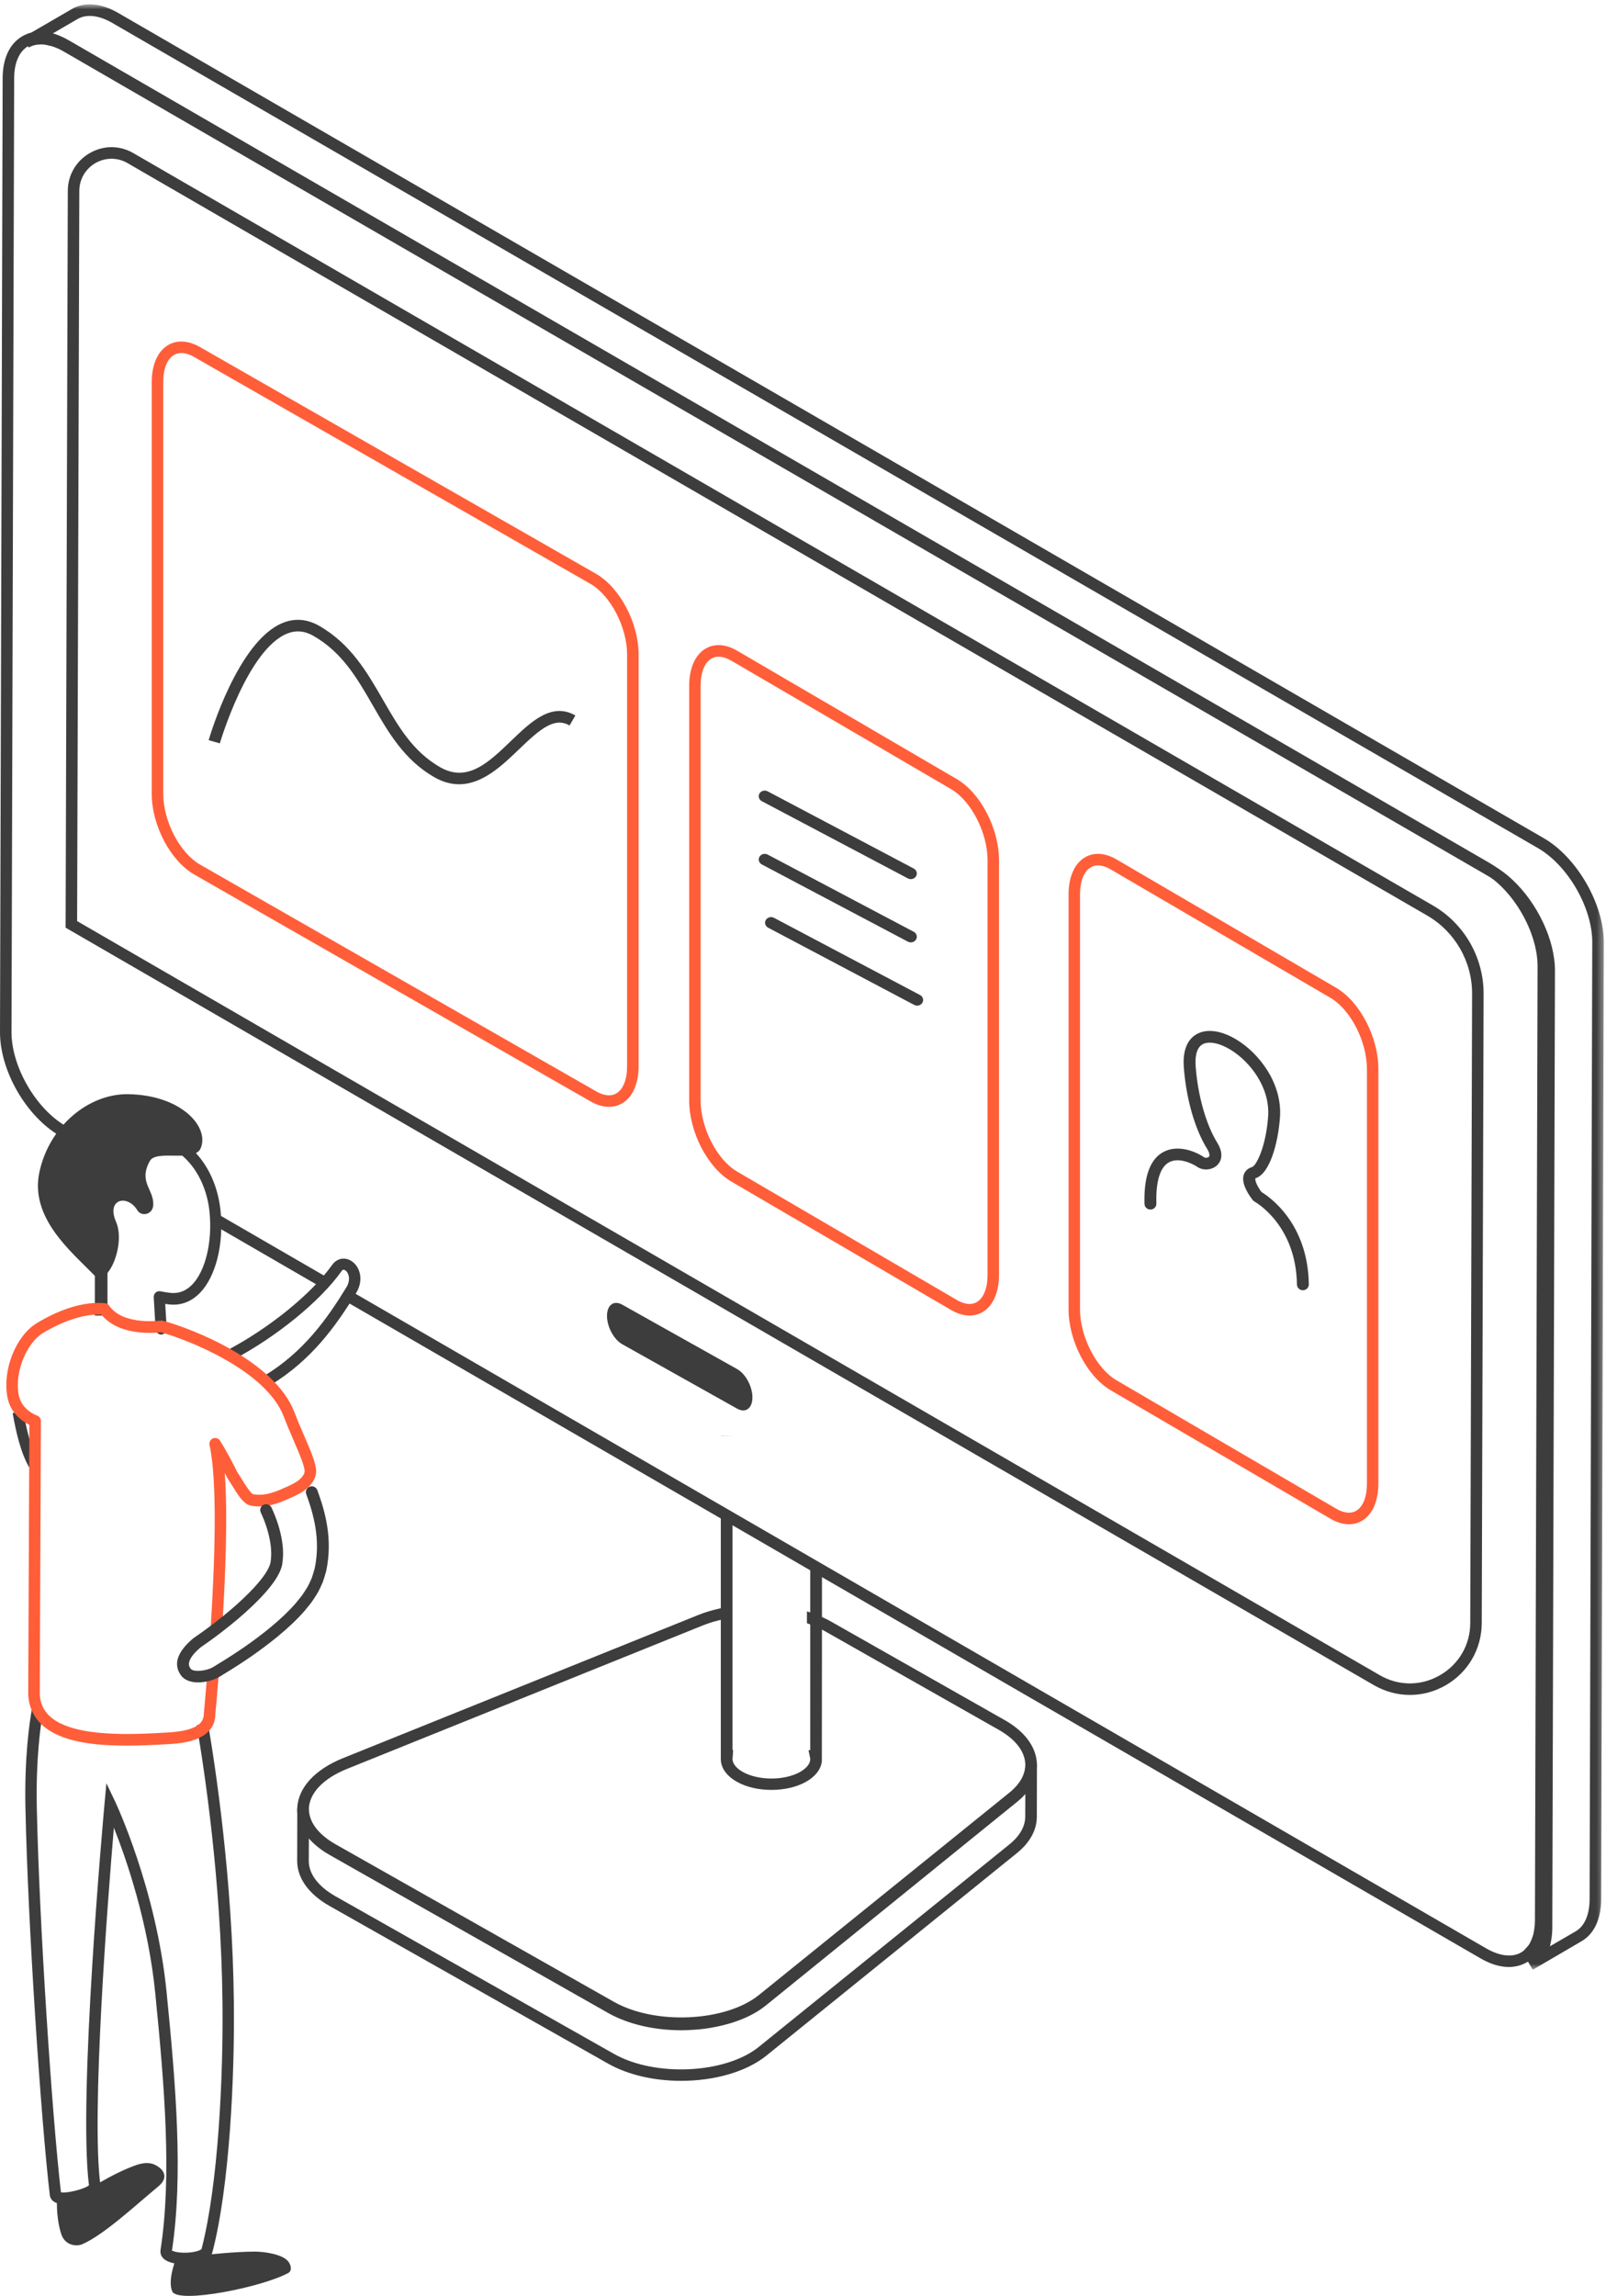 <?xml version="1.0" encoding="UTF-8"?>
<svg width="254px" height="363px" viewBox="0 0 254 363" version="1.1" xmlns="http://www.w3.org/2000/svg" xmlns:xlink="http://www.w3.org/1999/xlink">
    <!-- Generator: Sketch 52.5 (67469) - http://www.bohemiancoding.com/sketch -->
    <title>Group 52</title>
    <desc>Created with Sketch.</desc>
    <defs>
        <polygon id="path-1" points="0.626 0.685 250.653 0.685 250.653 311.431 0.626 311.431"></polygon>
    </defs>
    <g id="Page-1" stroke="none" stroke-width="1" fill="none" fill-rule="evenodd">
        <g id="Desktop-HD" transform="translate(-341, -1367)">
            <g id="Group-52" transform="translate(341, 1367)">
                <path d="M162.148,287.216 C162.148,288.781 161.269,290.309 159.616,291.639 L120.017,323.624 C114.753,327.885 103.602,328.425 97.074,324.721 L53.034,299.802 C50.32,298.256 48.834,296.278 48.834,294.21 L48.852,290.525 C49.054,290.758 49.274,290.974 49.494,291.19 C49.586,291.28 49.678,291.37 49.788,291.46 C50.467,292.071 51.237,292.628 52.137,293.132 L96.173,318.051 C99.42,319.885 103.602,320.784 107.747,320.784 L107.765,320.784 C108.407,320.784 109.031,320.766 109.673,320.712 L109.691,320.712 C110.315,320.676 110.938,320.622 111.562,320.532 L111.58,320.532 C112.827,320.37 114.04,320.118 115.193,319.777 C115.78,319.615 116.349,319.417 116.881,319.219 C118.532,318.608 120.001,317.799 121.209,316.81 L160.81,284.807 C161.304,284.412 161.762,283.98 162.166,283.531 L162.148,287.216 Z M162.166,279 C162.166,279.773 161.946,280.546 161.524,281.301 C161.304,281.679 161.047,282.038 160.735,282.398 C160.57,282.56 160.405,282.74 160.222,282.919 C160.038,283.099 159.855,283.261 159.653,283.423 L120.054,315.408 C114.79,319.669 103.638,320.208 97.09,316.504 L53.055,291.585 C50.338,290.039 48.852,288.061 48.852,285.994 L47.018,285.994 L47,294.21 C47,296.943 48.816,299.478 52.117,301.348 L96.157,326.267 C99.383,328.101 103.565,329 107.728,329 C112.864,329 117.945,327.634 121.191,325.027 L160.79,293.024 C162.881,291.352 163.982,289.338 163.982,287.234 L164,279.018 L162.166,279 Z" id="Fill-1" fill="#3D3D3D"></path>
                <path d="M163.982,278.605 C163.762,276.045 161.964,273.684 158.882,271.953 L131.459,256.397 C130.833,256.037 130.155,255.712 129.458,255.442 C128.871,255.19 128.249,254.955 127.623,254.775 L127.623,256.65 C128.265,256.866 128.871,257.118 129.458,257.389 C129.825,257.569 130.191,257.749 130.542,257.948 L157.965,273.503 C160.515,274.945 162,276.802 162.147,278.749 C162.166,278.875 162.166,278.983 162.166,279.109 C162.166,279.884 161.945,280.659 161.524,281.416 C161.322,281.795 161.047,282.156 160.735,282.516 C160.588,282.696 160.405,282.877 160.221,283.039 C160.038,283.219 159.854,283.381 159.652,283.543 L120.047,315.61 C114.782,319.882 103.629,320.423 97.08,316.71 L53.037,291.727 C50.32,290.177 48.834,288.194 48.834,286.121 C48.834,286.031 48.853,285.941 48.853,285.851 C49.018,283.399 51.219,281.146 54.906,279.668 L111.113,257.01 C111.921,256.686 112.764,256.415 113.627,256.199 C114.232,256.037 114.837,255.911 115.461,255.803 L115.461,254 C114.837,254.09 114.232,254.216 113.627,254.361 C112.508,254.613 111.444,254.937 110.416,255.352 L54.209,277.992 C49.862,279.758 47.238,282.57 47.018,285.725 C47.018,285.851 47,285.995 47,286.121 C47,287.725 47.642,289.275 48.834,290.663 C49.036,290.898 49.256,291.114 49.476,291.33 C49.568,291.421 49.66,291.511 49.77,291.601 C50.449,292.214 51.219,292.772 52.12,293.277 L96.163,318.26 C99.41,320.099 103.592,321 107.738,321 L107.756,321 C108.398,321 109.022,320.982 109.664,320.928 L109.683,320.928 C110.306,320.892 110.93,320.838 111.554,320.748 L111.572,320.748 C112.819,320.567 114.032,320.315 115.186,319.991 C115.773,319.828 116.341,319.63 116.873,319.432 C118.524,318.819 119.994,318.008 121.203,317.016 L160.81,284.931 C161.303,284.535 161.762,284.102 162.166,283.652 C163.358,282.264 164,280.713 164,279.127 C164,278.947 164,278.785 163.982,278.605" id="Fill-3" fill="#3D3D3D"></path>
                <path d="M130,247.988 L130,256.809 L129.981,278.49 C129.833,279.74 128.962,280.881 127.479,281.714 C125.94,282.583 123.975,283 122.009,283 C120.044,283 118.079,282.583 116.54,281.714 C114.89,280.772 114,279.504 114,278.11 L114,240 L115.854,240 L115.854,276.679 L115.947,276.679 L115.891,277.675 C115.873,277.838 115.854,277.965 115.854,278.11 C115.854,278.834 116.429,279.559 117.467,280.156 C119.97,281.551 124.049,281.551 126.552,280.156 C127.571,279.559 128.146,278.852 128.146,278.128 C128.146,278.001 128.127,277.91 128.09,277.802 L127.868,276.715 L128.146,276.715 L128.146,247.988 L130,247.988 Z" id="Fill-5" fill="#3D3D3D"></path>
                <polygon id="Fill-7" fill="#3D3D3D" points="114 227.01 114 226.99 116 226.99"></polygon>
                <path d="M238.355,138.533 C238.046,138.26 237.754,137.986 237.445,137.73 C236.826,137.238 236.189,136.8 235.533,136.416 L10.868,6.364 C10.395,6.09 9.903,5.853 9.43,5.652 C9.193,5.561 8.975,5.469 8.738,5.396 C8.502,5.323 8.283,5.25 8.047,5.196 C7.264,5.013 6.499,4.958 5.807,5.031 C5.644,5.031 5.48,5.05 5.316,5.086 C5.152,5.104 4.988,5.141 4.897,5.177 C4.66,5.214 4.424,5.287 4.224,5.396 C3.95,5.506 3.714,5.615 3.514,5.743 C1.529,6.893 0.437,9.229 0.419,12.331 L5.96535463e-05,163.171 C-0.018,169.285 4.133,176.512 9.485,179.615 L20.08,185.747 L20.99,184.159 L10.522,178.1 L10.377,178.027 C5.644,175.271 1.802,168.61 1.821,163.171 L2.239,12.331 C2.257,9.941 3.022,8.152 4.424,7.313 L4.442,7.313 C4.588,7.221 4.752,7.148 4.934,7.075 C5.061,7.021 5.207,6.984 5.334,6.948 L5.898,6.856 C6.463,6.802 7.082,6.838 7.737,7.039 C7.846,7.039 7.956,7.075 8.065,7.112 C8.374,7.185 8.684,7.313 8.993,7.459 L9.011,7.459 C9.321,7.586 9.63,7.751 9.958,7.933 L234.623,137.986 C239.356,140.723 243.198,147.385 243.179,152.842 L242.761,303.682 C242.761,304.156 242.724,304.612 242.651,305.032 C242.633,305.196 242.615,305.361 242.56,305.525 C242.56,305.598 242.542,305.671 242.524,305.744 L242.488,305.908 C242.451,305.981 242.433,306.054 242.415,306.109 C242.397,306.2 242.36,306.291 242.324,306.383 L242.306,306.419 C242.287,306.51 242.233,306.62 242.178,306.748 C242.16,306.802 242.142,306.839 242.124,306.894 C242.105,306.948 242.087,307.003 242.033,307.058 C241.942,307.295 241.814,307.496 241.65,307.678 L241.049,308.354 C240.904,308.481 240.758,308.591 240.576,308.7 C239.156,309.522 237.19,309.284 235.06,308.062 L55.015,203.852 L54.105,205.421 L113.361,239.714 L115.182,240.772 L127.251,247.762 L129.072,248.821 L234.15,309.631 C235.697,310.525 237.208,311 238.628,311 C239.648,311 240.613,310.744 241.486,310.252 C241.523,310.233 241.559,310.215 241.596,310.197 C242.033,309.941 242.433,309.595 242.779,309.193 C242.925,309.047 243.07,308.883 243.143,308.737 C243.343,308.481 243.489,308.208 243.616,307.952 C243.744,307.77 243.835,307.569 243.871,307.423 C243.98,307.186 244.071,306.93 244.162,306.675 C244.217,306.456 244.29,306.218 244.326,306.036 C244.326,305.981 244.345,305.926 244.345,305.872 C244.381,305.744 244.399,305.616 244.436,305.47 C244.472,305.233 244.508,304.977 244.527,304.722 C244.545,304.576 244.563,304.412 244.563,304.247 C244.581,304.065 244.581,303.864 244.581,303.682 L245,152.842 C245.018,147.951 242.215,142.165 238.355,138.533 Z M232.53,256.614 C232.53,260.063 230.727,263.147 227.742,264.863 C224.756,266.597 221.206,266.597 218.221,264.863 L12.197,145.633 L12.543,30.199 C12.543,28.355 13.508,26.713 15.092,25.782 C16.694,24.87 18.605,24.87 20.189,25.8 L225.721,144.757 C230.108,147.294 232.839,152.039 232.821,157.112 L232.53,256.614 Z M226.631,143.169 L21.099,24.213 C18.933,22.953 16.348,22.953 14.182,24.213 C12.033,25.454 10.723,27.698 10.723,30.199 L10.377,146.673 L217.31,266.451 C219.095,267.473 221.042,267.984 222.99,267.984 C224.938,267.984 226.886,267.473 228.652,266.451 C232.202,264.407 234.332,260.72 234.35,256.614 L234.641,157.13 C234.66,151.382 231.583,146.034 226.631,143.169 Z M34.753,192.135 L33.843,193.704 L50.391,203.286 L51.301,201.716 L34.753,192.135 Z" id="Fill-9" fill="#3D3D3D"></path>
                <g id="Group-13" transform="translate(3, 0)">
                    <mask id="mask-2" fill="white">
                        <use xlink:href="#path-1"></use>
                    </mask>
                    <g id="Clip-12"></g>
                    <path d="M248.406,300.318 C248.388,302.735 247.621,304.529 246.214,305.353 L242.123,307.733 C242.178,307.55 242.214,307.367 242.251,307.183 C242.287,307 242.324,306.817 242.36,306.616 C242.397,306.378 242.433,306.122 242.452,305.865 C242.47,305.719 242.488,305.554 242.488,305.389 C242.506,305.206 242.506,305.005 242.506,304.822 L242.927,153.503 C242.945,148.597 240.132,142.793 236.259,139.15 C235.967,138.875 235.657,138.601 235.346,138.344 C234.725,137.832 234.086,137.392 233.428,137.008 L8.006,6.561 C7.531,6.286 7.038,6.05 6.563,5.847 C6.325,5.755 6.106,5.664 5.869,5.592 C5.631,5.517 5.412,5.444 5.175,5.389 L9.266,3.009 C10.709,2.185 12.664,2.405 14.801,3.65 L240.241,134.097 C244.991,136.843 248.845,143.544 248.827,149 L248.406,300.318 Z M241.155,132.522 L15.714,2.057 C12.992,0.483 10.362,0.245 8.353,1.435 L0.626,5.92 L0.626,5.938 L1.54,7.513 L1.558,7.513 C1.722,7.403 1.887,7.33 2.051,7.275 C2.179,7.22 2.325,7.183 2.453,7.147 C2.636,7.092 2.836,7.055 3.019,7.055 C3.604,6.982 4.206,7.037 4.864,7.238 C4.974,7.238 5.083,7.275 5.193,7.312 C5.503,7.403 5.814,7.513 6.124,7.659 L6.143,7.659 C6.453,7.806 6.782,7.971 7.092,8.154 L232.515,138.601 C237.264,141.347 241.118,148.029 241.1,153.503 L240.68,304.822 C240.68,305.298 240.643,305.755 240.57,306.177 C240.552,306.433 240.497,306.671 240.442,306.891 L240.406,307.055 C240.351,307.22 240.314,307.385 240.241,307.531 L240.223,307.568 C240.187,307.733 240.114,307.898 240.041,308.044 C240.022,308.099 240.004,308.154 239.949,308.209 C239.858,308.447 239.73,308.648 239.566,308.831 L238.963,309.509 C238.817,309.618 238.652,309.747 238.488,309.838 L238.488,309.856 L239.401,311.413 L239.401,311.431 L239.419,311.431 L247.128,306.927 C249.119,305.774 250.215,303.43 250.233,300.318 L250.653,149.018 C250.671,142.958 246.415,135.561 241.155,132.522 Z" id="Fill-11" fill="#3D3D3D" mask="url(#mask-2)"></path>
                </g>
                <path d="M116.583,222.719 L98.415,212.536 C97.081,211.789 96,209.781 96,208.055 C96,206.327 97.081,205.533 98.415,206.282 L116.583,216.463 C117.919,217.212 119,219.217 119,220.945 C119,222.673 117.919,223.466 116.583,222.719" id="Fill-14" fill="#3D3D3D"></path>
                <path d="M113.659,103.83 C113.271,103.83 112.88,103.916 112.509,104.134 C111.43,104.764 110.811,106.331 110.811,108.432 L110.811,173.995 C110.811,178.334 113.398,183.375 116.579,185.233 L151.324,205.532 C152.177,206.03 153.419,206.492 154.491,205.865 C155.57,205.235 156.189,203.669 156.189,201.567 L156.189,136.004 C156.189,131.665 153.6,126.625 150.419,124.767 L115.674,104.466 C115.118,104.139 114.394,103.83 113.659,103.83 M153.347,208 C152.416,208 151.42,207.705 150.419,207.121 L115.674,186.819 C111.931,184.633 109,179.001 109,173.995 L109,108.432 C109,105.66 109.949,103.515 111.604,102.547 C113.023,101.717 114.79,101.834 116.579,102.879 L151.324,123.18 C155.069,125.366 158,130.998 158,136.004 L158,201.567 C158,204.341 157.051,206.487 155.396,207.452 C154.772,207.817 154.078,208 153.347,208" id="Fill-16" fill="#FF5E39"></path>
                <path d="M211.324,238.534 C212.177,239.032 213.416,239.494 214.491,238.865 C215.57,238.235 216.189,236.669 216.189,234.567 L216.189,169.004 C216.189,164.667 213.6,159.625 210.419,157.767 L175.674,137.466 C174.823,136.967 173.583,136.505 172.509,137.134 C171.428,137.764 170.811,139.331 170.811,141.432 L170.811,206.997 C170.811,211.334 173.398,216.375 176.579,218.233 L211.324,238.534 Z M213.347,241 C212.416,241 211.42,240.707 210.419,240.121 L175.674,219.821 C171.931,217.633 169,212.001 169,206.997 L169,141.432 C169,138.66 169.947,136.515 171.604,135.547 C173.025,134.717 174.79,134.834 176.579,135.879 L211.324,156.18 C215.067,158.366 218,163.998 218,169.004 L218,234.567 C218,237.341 217.051,239.487 215.396,240.452 C214.77,240.819 214.078,241 213.347,241 Z" id="Fill-18" fill="#FF5E39"></path>
                <path d="M28.688,55.817 C28.298,55.817 27.903,55.903 27.531,56.119 C26.445,56.745 25.822,58.302 25.822,60.39 L25.822,125.526 C25.822,129.836 28.426,134.844 31.627,136.69 L94.284,172.548 C95.138,173.041 96.386,173.504 97.469,172.879 C98.555,172.253 99.178,170.695 99.178,168.607 L99.178,103.471 C99.178,99.162 96.572,94.155 93.373,92.307 L30.72,56.451 C30.157,56.125 29.428,55.817 28.688,55.817 M96.317,175 C95.381,175 94.38,174.707 93.373,174.126 L30.72,138.268 C26.95,136.095 24,130.497 24,125.526 L24,60.39 C24,57.634 24.955,55.504 26.62,54.543 C28.049,53.72 29.827,53.835 31.627,54.872 L94.28,90.729 C98.05,92.904 101,98.5 101,103.471 L101,168.607 C101,171.363 100.045,173.495 98.38,174.456 C97.751,174.818 97.053,175 96.317,175" id="Fill-20" fill="#FF5E39"></path>
                <path d="M72.606,124 C71.369,124 70.063,123.67 68.687,122.881 C63.926,120.152 61.404,115.776 58.967,111.542 C56.481,107.227 54.134,103.152 49.573,100.538 C48.175,99.736 46.82,99.616 45.427,100.171 C39.152,102.681 34.812,117.382 34.767,117.532 L33,117.025 C33.186,116.386 37.637,101.319 44.738,98.479 C46.66,97.706 48.594,97.871 50.492,98.957 C55.484,101.818 58.066,106.301 60.564,110.637 C62.988,114.843 65.276,118.817 69.607,121.3 C73.934,123.779 77.278,120.553 80.824,117.143 C83.98,114.109 87.243,110.971 91,113.123 L90.08,114.704 C87.699,113.337 85.477,115.208 82.102,118.454 C79.465,120.995 76.338,124 72.606,124" id="Fill-22" fill="#3D3D3D"></path>
                <path d="M42.768,219 L41.819,217.511 C47.984,213.769 51.689,208.589 54.776,203.549 C55.554,202.271 55.121,201.175 54.583,200.836 C54.346,200.691 54.198,200.726 54.02,200.977 C50.653,205.718 43.756,211.353 36.858,214.993 L36,213.452 C42.673,209.929 49.321,204.514 52.544,199.975 C53.27,198.958 54.508,198.707 55.556,199.361 C56.93,200.224 57.592,202.362 56.321,204.447 C53.117,209.678 49.261,215.06 42.768,219" id="Fill-24" fill="#3D3D3D"></path>
                <path d="M4.603,232 C3.237,229.568 2.544,226.446 2,223.432 L3.647,223 C4.156,225.815 4.795,228.716 6,230.864 L4.603,232 Z" id="Fill-26" fill="#3D3D3D"></path>
                <path d="M28.088,356.444 C28.088,356.444 26.323,360.493 27.289,362.371 C28.488,364.215 41.416,361.637 45.584,359.382 C46.263,359.016 46.013,358.035 45.53,357.486 C44.56,356.379 41.719,355.998 40.322,356 C37.113,356 32.671,356.502 32.671,356.502 L28.088,356.444 Z" id="Fill-28" fill="#3D3D3D"></path>
                <path d="M9.034,347.405 C9.034,347.405 8.782,350.302 9.655,353.133 C10.285,355.174 12.219,355.174 13.018,354.828 C16.404,353.361 21.425,348.689 25.039,345.689 C26.784,344.243 25.718,343.108 25.208,342.71 C24.306,342.006 23.232,341.703 21.377,342.377 C17.374,343.828 13.493,346.526 13.493,346.526 L9.034,347.405 Z" id="Fill-30" fill="#3D3D3D"></path>
                <polygon id="Fill-32" fill="#3D3D3D" points="17 208 15 208 15 199 16 199 16.01 199.976 17 199.976"></polygon>
                <path d="M25.484,211 C25.025,211 24.64,210.625 24.61,210.138 L24.314,205.121 C24.297,204.836 24.407,204.557 24.614,204.37 C24.82,204.182 25.097,204.107 25.365,204.164 C25.85,204.27 26.371,204.338 26.907,204.41 C28.229,204.57 29.408,204.129 30.409,203.094 C32.5,200.93 33.6,196.346 33.145,191.688 C32.835,188.514 31.619,185.636 29.724,183.586 C27.883,181.592 25.623,180.62 23.351,180.875 C21.419,181.077 19.674,182.117 18.3,183.881 C16.372,186.361 15.471,189.88 15.829,193.54 C16.044,195.85 16.629,197.791 17.566,199.309 C17.829,199.733 17.714,200.303 17.309,200.579 C16.904,200.854 16.359,200.737 16.097,200.308 C15.005,198.541 14.327,196.326 14.086,193.724 C13.681,189.586 14.722,185.574 16.945,182.718 C18.593,180.599 20.805,179.295 23.174,179.047 C25.98,178.747 28.758,179.899 30.981,182.305 C33.15,184.651 34.537,187.917 34.888,191.5 C35.401,196.764 34.126,201.828 31.638,204.403 C30.26,205.827 28.557,206.463 26.697,206.233 C26.506,206.209 26.316,206.183 26.131,206.158 L26.36,210.024 C26.39,210.531 26.022,210.967 25.54,210.998 C25.521,211 25.502,211 25.484,211" id="Fill-34" fill="#3D3D3D"></path>
                <path d="M29.226,358 C28.571,358 27.952,357.938 27.462,357.833 C25.368,357.386 25.316,356.218 25.39,355.736 C27.194,344.067 26.025,329.883 24.556,315.157 C23.439,303.889 19.973,293.915 18.01,288.976 C17.064,300.183 14.382,334.377 15.888,345.551 C15.935,345.902 15.852,346.428 15.201,346.936 C13.965,347.899 10.339,348.914 8.813,348.258 C8.28,348.031 7.94,347.595 7.877,347.068 C6.485,335.316 4.388,304.032 4.019,285.627 C3.87,277.954 4.619,272.543 5.079,270 L6.848,270.332 C6.4,272.806 5.673,278.08 5.819,285.591 C6.184,303.827 8.248,334.73 9.637,346.615 C10.49,346.829 13.312,346.131 14.069,345.523 C12.331,331.623 16.356,287.113 16.529,285.212 L16.828,281.944 L18.235,284.897 C18.3,285.032 24.729,298.678 26.347,314.972 C27.821,329.744 28.992,343.985 27.196,355.833 C27.516,356.012 28.456,356.245 29.798,356.152 C31.105,356.064 31.772,355.727 31.876,355.587 C34.532,345.377 35.324,328.183 35.186,316.578 C34.984,297.251 32.272,279.509 31.115,272.779 L32.888,272.462 C34.052,279.238 36.784,297.097 36.985,316.556 C37.124,328.276 36.319,345.67 33.591,356.113 C33.23,357.507 31.081,358 29.226,358" id="Fill-36" fill="#3D3D3D"></path>
                <path d="M14.873,201.59 C16.972,203.756 19.939,196.81 18.354,193.183 C16.769,189.557 20.142,188.768 21.727,191.358 C22.375,192.418 24.161,192.049 24.239,190.527 C24.366,188.04 21.833,186.916 23.705,183.553 C24.736,181.7 30.751,183.852 31.735,181.554 C33.172,178.191 28.684,173.122 20.246,173.001 C14.012,172.914 7.775,178.049 6.227,185.346 C4.69,192.582 11.323,197.929 14.873,201.59" id="Fill-38" fill="#3D3D3D"></path>
                <path d="M20.024,276 C14.616,276 9.558,275.346 6.722,272.788 C5.336,271.535 4.576,269.909 4.465,267.954 L4.644,225.286 C3.609,224.771 1.624,223.461 1.163,220.849 C0.38,216.564 2.502,211.233 5.797,209.213 C7.587,208.109 12.228,205.593 16.616,206.056 C16.877,206.084 17.113,206.225 17.265,206.441 C19.487,209.619 25.332,208.802 25.39,208.795 C25.509,208.777 25.634,208.784 25.754,208.817 C30.485,210.085 43.446,215.159 46.568,223.289 C47.102,224.675 47.659,225.968 48.164,227.14 C49.168,229.463 49.958,231.3 50,232.575 C50.002,233.366 49.69,234.107 49.08,234.807 C48.579,235.374 47.858,235.912 47.1,236.284 L46.891,236.387 C46.745,236.459 46.596,236.533 46.444,236.616 C46.14,236.738 45.945,236.821 45.767,236.903 C44.723,237.4 43.769,237.747 42.865,237.96 C42.649,238.021 42.374,238.069 42.122,238.091 C41.967,238.135 41.654,238.168 41.313,238.168 C40.843,238.207 40.279,238.172 39.701,238.059 C38.547,237.843 37.731,236.522 36.696,234.851 C36.459,234.467 36.217,234.073 35.964,233.691 C35.942,233.65 35.787,233.34 35.547,232.874 C36.051,239.732 35.634,249.726 35.119,257.724 L33.301,257.604 C33.949,247.551 34.447,234.341 33.139,228.485 C33.04,228.049 33.266,227.606 33.672,227.43 C34.075,227.256 34.547,227.402 34.789,227.776 C36.006,229.666 37.476,232.639 37.538,232.765 C37.742,233.063 37.993,233.471 38.239,233.87 C38.765,234.718 39.645,236.141 40.042,236.245 C40.457,236.326 40.874,236.354 41.242,236.322 C41.514,236.321 41.694,236.304 41.838,236.269 C42.109,236.236 42.27,236.21 42.417,236.169 C43.233,235.977 44.067,235.672 45.006,235.225 C45.241,235.117 45.483,235.014 45.705,234.933 C45.752,234.896 45.925,234.809 46.093,234.728 L46.297,234.624 C46.853,234.352 47.379,233.963 47.72,233.578 C48.024,233.229 48.18,232.902 48.18,232.606 C48.149,231.715 47.384,229.938 46.495,227.879 C45.982,226.689 45.414,225.371 44.873,223.959 C42.077,216.68 29.796,211.852 25.456,210.649 C24.33,210.782 18.782,211.234 16.044,207.862 C12.192,207.649 7.975,210.035 6.74,210.795 C4.378,212.242 2.259,216.708 2.955,220.519 C3.383,222.949 5.819,223.793 5.844,223.801 C6.217,223.926 6.471,224.283 6.469,224.682 L6.287,267.906 C6.367,269.316 6.906,270.48 7.933,271.408 C11.713,274.815 21.436,274.226 26.667,273.91 C31.609,273.609 32.243,272.132 32.243,270.877 C32.246,270.78 32.483,268.405 32.773,264.724 L34.589,264.872 C34.295,268.579 34.059,270.97 34.059,270.97 C34.064,275.311 28.58,275.645 26.776,275.754 C24.554,275.889 22.259,276 20.024,276" id="Fill-40" fill="#FF5E39"></path>
                <path d="M31.335,266 C30.252,266 29.215,265.701 28.618,264.881 C27.382,263.17 28.001,261.23 30.46,259.117 C30.482,259.095 30.583,259.02 30.61,259.004 C31.567,258.339 32.822,257.456 34.044,256.498 C35.744,255.182 37.158,253.985 38.373,252.832 C41.138,250.241 42.758,248.031 42.821,246.763 C43.115,244.708 42.52,241.881 41.239,239.118 C41.026,238.659 41.236,238.118 41.705,237.91 C42.176,237.702 42.73,237.905 42.943,238.365 C44.386,241.478 45.02,244.6 44.68,246.936 C44.598,248.657 42.909,251.109 39.671,254.144 C38.416,255.338 36.956,256.575 35.211,257.923 C33.953,258.909 32.67,259.812 31.694,260.489 C29.25,262.588 29.901,263.489 30.146,263.828 C30.58,264.427 32.644,264.203 33.659,263.6 C33.876,263.476 34.071,263.367 34.248,263.241 C37.494,261.286 40.146,259.443 42.651,257.403 C44.369,255.984 45.633,254.783 46.746,253.513 L47.715,252.317 C47.991,251.934 48.279,251.478 48.567,251.02 C48.835,250.562 49.081,250.009 49.31,249.493 C49.459,249.025 49.642,248.462 49.786,247.912 C50.71,243.396 49.618,239.463 48.429,236.221 C48.253,235.746 48.507,235.224 48.994,235.055 C49.476,234.883 50.014,235.129 50.188,235.606 C51.465,239.084 52.634,243.316 51.608,248.319 C51.443,248.949 51.25,249.551 51.058,250.135 C50.77,250.796 50.491,251.41 50.175,251.951 C49.852,252.465 49.541,252.958 49.212,253.411 L48.189,254.673 C46.987,256.046 45.658,257.31 43.853,258.799 C41.273,260.901 38.553,262.792 35.288,264.755 C35.121,264.878 34.875,265.02 34.628,265.162 C33.871,265.609 32.575,266 31.335,266" id="Fill-42" fill="#3D3D3D"></path>
                <path d="M144.052,139 C143.895,139 143.736,138.962 143.59,138.887 L120.485,126.674 C120.029,126.433 119.866,125.888 120.12,125.457 C120.375,125.028 120.952,124.873 121.408,125.114 L144.516,137.325 C144.972,137.568 145.135,138.112 144.879,138.542 C144.705,138.836 144.383,139 144.052,139" id="Fill-44" fill="#3D3D3D"></path>
                <path d="M144.052,149 C143.895,149 143.736,148.962 143.59,148.887 L120.485,136.675 C120.029,136.432 119.866,135.889 120.12,135.458 C120.375,135.027 120.952,134.873 121.408,135.113 L144.516,147.325 C144.972,147.568 145.135,148.112 144.879,148.542 C144.705,148.836 144.383,149 144.052,149" id="Fill-46" fill="#3D3D3D"></path>
                <path d="M145.052,159 C144.895,159 144.736,158.962 144.59,158.887 L121.485,146.676 C121.029,146.433 120.866,145.889 121.12,145.459 C121.375,145.028 121.95,144.872 122.408,145.114 L145.516,157.325 C145.972,157.568 146.135,158.112 145.879,158.542 C145.705,158.836 145.383,159 145.052,159" id="Fill-48" fill="#3D3D3D"></path>
                <path d="M206.06,204 C205.547,204 205.128,203.595 205.121,203.088 C204.982,193.639 198.501,190.03 198.433,189.995 C198.324,189.936 198.228,189.856 198.151,189.758 C197.693,189.192 196.238,187.226 196.702,185.754 C196.889,185.16 197.356,184.722 198.016,184.52 C198.698,184.313 200.215,181.311 200.562,176.552 C200.9,171.937 197.687,167.815 194.558,165.934 C192.792,164.872 191.105,164.569 190.156,165.136 C189.122,165.756 189.011,167.347 189.1,168.571 C189.432,173.171 190.742,177.806 192.514,180.669 C193.773,182.702 192.909,183.851 192.48,184.252 C191.672,185.003 190.291,185.119 189.404,184.518 C188.502,183.906 186.399,182.957 184.9,183.762 C183.481,184.52 182.786,186.778 182.889,190.295 C182.904,190.805 182.495,191.23 181.976,191.245 C181.441,191.253 181.025,190.859 181.01,190.346 C180.886,186.028 181.892,183.266 184.002,182.136 C186.146,180.987 188.827,181.883 190.471,182.996 C190.605,183.087 190.999,183.085 191.189,182.907 C191.387,182.724 191.276,182.225 190.909,181.633 C188.961,178.487 187.583,173.652 187.226,168.704 C186.997,165.554 188.16,164.167 189.177,163.557 C190.776,162.597 193.093,162.887 195.537,164.356 C199.136,166.518 202.832,171.297 202.436,176.685 C202.133,180.836 200.793,185.611 198.572,186.286 C198.392,186.594 198.895,187.657 199.519,188.476 C200.69,189.179 206.857,193.339 207,203.062 C207.007,203.573 206.592,203.993 206.074,204 L206.06,204 Z" id="Fill-50" fill="#3D3D3D"></path>
            </g>
        </g>
    </g>
</svg>